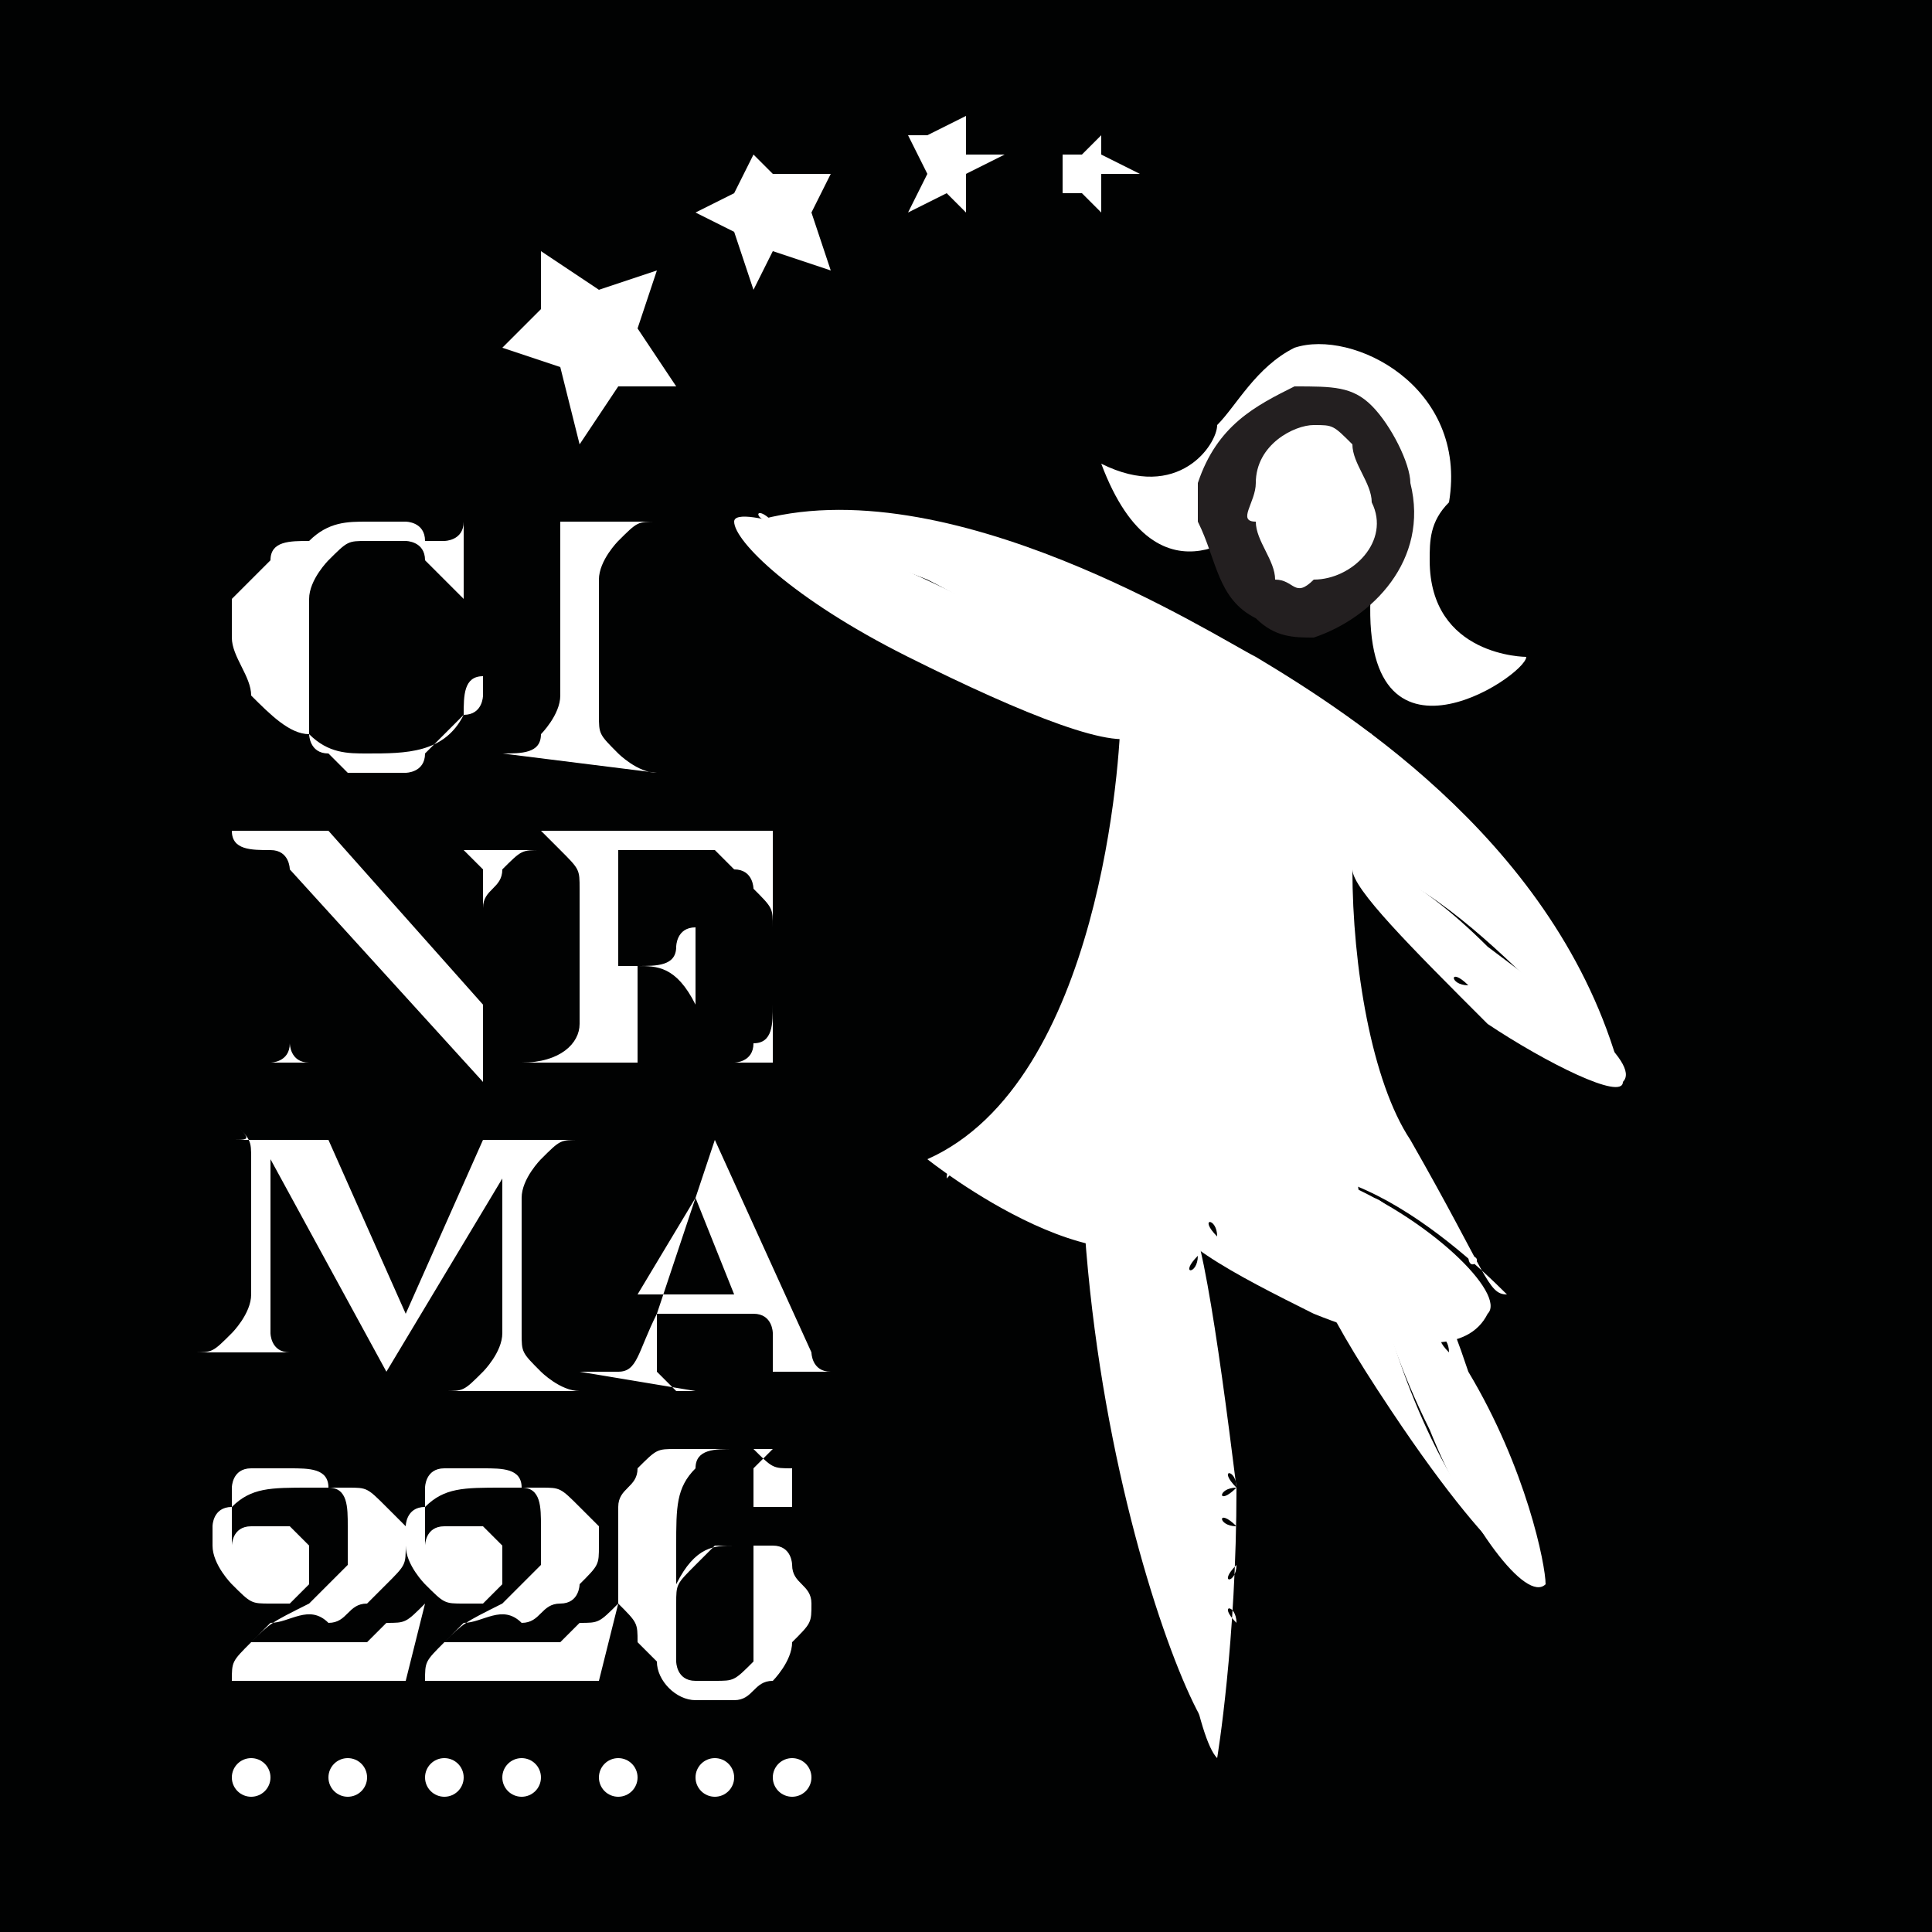 <?xml version="1.0" encoding="utf-8"?>
<!-- Generator: Adobe Illustrator 23.0.1, SVG Export Plug-In . SVG Version: 6.00 Build 0)  -->
<svg version="1.1" id="Capa_1" xmlns="http://www.w3.org/2000/svg" xmlns:xlink="http://www.w3.org/1999/xlink" x="0px" y="0px"
	 viewBox="0 0 10 10" style="enable-background:new 0 0 10 10;" xml:space="preserve">
<style type="text/css">
	.st0{fill:#010202;}
	.st1{fill:#FFFFFF;}
	.st2{fill:#231F20;}
</style>
<rect class="st0" width="10" height="10"/>
<g>
	<g>
		<path class="st1" d="M6.1,6.2C6,6.2,6,6.3,6,6.5l0,0c0,0,0,0,0,0c0,0,0,0,0,0l0,0.1c0,0,0,0,0,0c0,0,0,0,0,0c0,0,0,0.1,0,0.1
			c0,0,0,0,0,0c0,0,0,0,0,0l0,0.1c0,0,0,0,0,0c0,0,0,0,0,0c0,0,0,0.1,0,0.1c0,0,0,0,0,0c0,0,0,0,0,0l0,0.1c0,0,0,0,0,0
			c0,0.2,0,0.5,0,0.7C6.1,8.4,6.2,9,6.3,9.1c0,0,0.1-0.6,0.1-1.4C6.3,6.9,6.2,6.2,6.1,6.2z M6.2,6.5C6.2,6.5,6.2,6.5,6.2,6.5
			L6.2,6.5C6.2,6.6,6.2,6.6,6.2,6.5C6.2,6.6,6.1,6.6,6.2,6.5L6.2,6.5C6.1,6.5,6.1,6.5,6.2,6.5z M6.2,6.7L6.2,6.7
			C6.2,6.7,6.2,6.7,6.2,6.7C6.2,6.7,6.2,6.7,6.2,6.7L6.2,6.7C6.2,6.7,6.2,6.7,6.2,6.7C6.2,6.6,6.2,6.7,6.2,6.7z M6.3,8.9L6.3,8.9
			C6.3,8.9,6.3,8.9,6.3,8.9C6.3,8.9,6.3,8.9,6.3,8.9L6.3,8.9C6.3,8.9,6.3,8.8,6.3,8.9C6.3,8.9,6.3,8.9,6.3,8.9z M6.3,8.7L6.3,8.7
			C6.3,8.7,6.3,8.8,6.3,8.7C6.3,8.7,6.3,8.7,6.3,8.7L6.3,8.7C6.3,8.7,6.3,8.7,6.3,8.7C6.3,8.7,6.3,8.7,6.3,8.7z M6.4,8.5L6.4,8.5
			C6.3,8.6,6.3,8.6,6.4,8.5C6.3,8.6,6.3,8.6,6.4,8.5L6.4,8.5C6.3,8.5,6.3,8.5,6.4,8.5C6.3,8.5,6.4,8.5,6.4,8.5z M6.4,8.4
			C6.4,8.4,6.3,8.4,6.4,8.4C6.3,8.4,6.3,8.4,6.4,8.4L6.4,8.4C6.3,8.3,6.3,8.3,6.4,8.4C6.3,8.3,6.4,8.3,6.4,8.4L6.4,8.4z M6.4,8.1
			C6.4,8.2,6.3,8.2,6.4,8.1C6.3,8.2,6.3,8.2,6.4,8.1L6.4,8.1C6.3,8.1,6.3,8.1,6.4,8.1C6.3,8.1,6.4,8.1,6.4,8.1L6.4,8.1z M6.4,7.9
			C6.4,7.9,6.3,8,6.4,7.9C6.3,8,6.3,8,6.4,7.9L6.4,7.9C6.3,7.9,6.3,7.8,6.4,7.9C6.3,7.8,6.4,7.9,6.4,7.9L6.4,7.9z M6.4,7.7
			C6.4,7.7,6.3,7.7,6.4,7.7C6.3,7.8,6.3,7.7,6.4,7.7L6.4,7.7C6.3,7.6,6.3,7.6,6.4,7.7C6.3,7.6,6.4,7.6,6.4,7.7L6.4,7.7z M6.3,7.5
			C6.3,7.5,6.3,7.5,6.3,7.5C6.3,7.5,6.3,7.5,6.3,7.5L6.3,7.5C6.3,7.5,6.3,7.4,6.3,7.5C6.3,7.4,6.3,7.4,6.3,7.5L6.3,7.5z M6.3,7.3
			C6.3,7.3,6.3,7.3,6.3,7.3C6.3,7.3,6.3,7.3,6.3,7.3L6.3,7.3C6.3,7.2,6.3,7.2,6.3,7.3C6.3,7.2,6.3,7.2,6.3,7.3L6.3,7.3z M6.3,7.1
			C6.3,7.1,6.3,7.1,6.3,7.1C6.2,7.1,6.2,7.1,6.3,7.1L6.3,7.1C6.2,7,6.2,7,6.3,7.1C6.3,7,6.3,7,6.3,7.1L6.3,7.1z M6.2,6.9
			C6.2,6.9,6.2,6.9,6.2,6.9L6.2,6.9c0-0.1,0-0.1,0-0.1C6.2,6.8,6.2,6.8,6.2,6.9L6.2,6.9C6.3,6.9,6.3,6.9,6.2,6.9z"/>
	</g>
	<g>
		<polygon class="st1" points="2.6,1.8 2.8,1.6 2.8,1.3 3.1,1.5 3.4,1.4 3.3,1.7 3.5,2 3.2,2 3,2.3 2.9,1.9 		"/>
	</g>
	<g>
		<polygon class="st1" points="3.9,0.8 4,0.9 4.3,0.9 4.2,1.1 4.3,1.4 4,1.3 3.9,1.5 3.8,1.2 3.6,1.1 3.8,1 		"/>
	</g>
	<g>
		<polygon class="st1" points="5,0.6 5,0.8 5.2,0.8 5,0.9 5,1.1 4.9,1 4.7,1.1 4.8,0.9 4.7,0.7 4.8,0.7 		"/>
	</g>
	<g>
		<polygon class="st1" points="5.7,0.7 5.7,0.8 5.9,0.9 5.7,0.9 5.7,1.1 5.6,1 5.5,1 5.5,0.9 5.5,0.8 5.6,0.8 		"/>
	</g>
	<g>
		<g>
			<path class="st1" d="M2.5,3.5L2.5,3.5c0,0.1,0,0.1,0,0.1c0,0,0,0.1-0.1,0.1C2.3,3.9,2.1,3.9,1.9,3.9c-0.1,0-0.2,0-0.3-0.1
				C1.5,3.8,1.4,3.7,1.3,3.6C1.3,3.5,1.2,3.4,1.2,3.3c0-0.1,0-0.1,0-0.2C1.3,3,1.3,3,1.4,2.9c0-0.1,0.1-0.1,0.2-0.1
				c0.1-0.1,0.2-0.1,0.3-0.1c0,0,0.1,0,0.1,0c0,0,0.1,0,0.1,0c0,0,0.1,0,0.1,0.1c0,0,0.1,0,0.1,0c0,0,0.1,0,0.1-0.1h0l0,0.6h0
				c0,0,0-0.1,0-0.1c0,0,0-0.1,0-0.1C2.3,3,2.3,3,2.2,2.9C2.2,2.8,2.1,2.8,2.1,2.8c-0.1,0-0.1,0-0.2,0c-0.1,0-0.1,0-0.2,0.1
				c0,0-0.1,0.1-0.1,0.2c0,0.1,0,0.2,0,0.3c0,0.1,0,0.2,0,0.2c0,0.1,0,0.1,0,0.2c0,0,0,0.1,0.1,0.1c0,0,0.1,0.1,0.1,0.1
				c0,0,0.1,0,0.2,0c0.1,0,0.1,0,0.1,0c0,0,0.1,0,0.1-0.1c0,0,0.1-0.1,0.1-0.1c0,0,0.1-0.1,0.1-0.1C2.4,3.6,2.4,3.5,2.5,3.5z"/>
		</g>
		<g>
			<path class="st1" d="M2.6,3.9L2.6,3.9c0.1,0,0.2,0,0.2-0.1c0,0,0.1-0.1,0.1-0.2c0,0,0-0.1,0-0.1c0,0,0-0.1,0-0.1c0,0,0-0.1,0-0.1
				c0-0.2,0-0.3,0-0.4c0,0,0-0.1,0-0.1c0,0,0,0,0-0.1c0,0-0.1,0-0.2,0h0v0l0.7,0v0h0c-0.1,0-0.1,0-0.2,0.1c0,0-0.1,0.1-0.1,0.2
				l0,0.7c0,0.1,0,0.1,0.1,0.2c0,0,0.1,0.1,0.2,0.1h0v0L2.6,3.9L2.6,3.9L2.6,3.9z"/>
		</g>
		<g>
			<path class="st1" d="M1.2,4.3l0.5,0l0.8,0.9l0-0.5c0-0.1,0-0.1,0-0.2c0,0-0.1-0.1-0.1-0.1c0,0,0,0-0.1,0c0,0-0.1,0-0.1,0v0l0.6,0
				v0h0c-0.1,0-0.1,0-0.2,0.1c0,0.1-0.1,0.1-0.1,0.2l0,0.9h0l-1-1.1l0,0.7c0,0.1,0,0.1,0,0.2c0,0,0,0.1,0.1,0.1c0,0,0.1,0,0.1,0
				c0,0,0.1,0,0.1,0v0l-0.6,0v0c0.1,0,0.1,0,0.2,0c0,0,0.1,0,0.1-0.1c0,0,0-0.1,0-0.1l0-0.7c0,0,0-0.1,0-0.1c0,0,0-0.1-0.1-0.1
				C1.3,4.4,1.2,4.4,1.2,4.3L1.2,4.3L1.2,4.3z"/>
		</g>
		<g>
			<path class="st1" d="M2.8,4.3l1.2,0l0,0.5h0c0-0.1,0-0.1-0.1-0.2c0,0,0-0.1-0.1-0.1c0,0-0.1-0.1-0.1-0.1c-0.1,0-0.2,0-0.3,0
				l-0.2,0l0,0.6h0.1c0.1,0,0.2,0,0.2-0.1c0,0,0-0.1,0.1-0.1c0,0,0-0.1,0-0.1h0l0,0.8h0c0,0,0-0.1,0-0.1c0,0,0-0.1,0-0.1
				c0,0,0,0,0-0.1C3.5,5,3.4,5,3.3,5h0l0,0.5h0.2c0.1,0,0.1,0,0.2,0c0,0,0.1,0,0.1,0c0,0,0.1,0,0.1-0.1c0.1,0,0.1-0.1,0.1-0.2
				C4,5.2,4,5.1,4,5h0l0,0.5l-1.3,0l0,0h0C2.9,5.5,3,5.4,3,5.3l0-0.7c0-0.1,0-0.1-0.1-0.2C2.9,4.4,2.9,4.4,2.8,4.3L2.8,4.3L2.8,4.3
				L2.8,4.3z"/>
		</g>
		<g>
			<path class="st1" d="M1.2,5.9l0.5,0l0.4,0.9l0.4-0.9l0.5,0v0h0c-0.1,0-0.1,0-0.2,0.1c0,0-0.1,0.1-0.1,0.2l0,0.7
				c0,0.1,0,0.1,0.1,0.2c0,0,0.1,0.1,0.2,0.1h0v0l-0.8,0v0h0.1c0.1,0,0.1,0,0.2-0.1c0,0,0.1-0.1,0.1-0.2l0-0.8h0L2,7.1h0L1.4,6h0
				l0,0.8c0,0.1,0,0.1,0,0.1c0,0,0,0.1,0.1,0.1c0,0,0.1,0,0.1,0v0l-0.6,0v0l0,0c0.1,0,0.1,0,0.2-0.1c0,0,0.1-0.1,0.1-0.2l0-0.7
				c0-0.1,0-0.1-0.1-0.2C1.3,5.9,1.3,5.9,1.2,5.9L1.2,5.9L1.2,5.9z"/>
		</g>
		<g>
			<path class="st1" d="M3.7,5.9L3.7,5.9l0.5,1.1c0,0,0,0.1,0.1,0.1c0,0,0,0,0.1,0c0,0,0.1,0,0.1,0h0v0l-0.7,0v0h0.1
				c0,0,0.1,0,0.1,0c0,0,0,0,0-0.1c0,0,0,0,0-0.1c0,0,0-0.1-0.1-0.1c0,0,0,0,0,0c0,0,0,0,0,0l0,0l-0.5,0l0,0.1c0,0,0,0.1,0,0.1
				c0,0,0,0.1,0,0.1c0,0,0,0,0.1,0.1c0,0,0,0,0,0c0,0,0,0,0.1,0v0L3,7.1v0c0,0,0.1,0,0.1,0c0,0,0,0,0.1,0c0.1,0,0.1-0.1,0.2-0.3
				L3.7,5.9z M3.6,6.2L3.3,6.7l0.5,0L3.6,6.2z"/>
		</g>
		<g>
			<path class="st1" d="M2.2,8.3L2.1,8.7l-0.9,0c0-0.1,0-0.1,0.1-0.2c0.1-0.1,0.1-0.1,0.3-0.2c0.1-0.1,0.1-0.1,0.1-0.1c0,0,0,0,0,0
				c0,0,0,0,0,0c0,0,0.1-0.1,0.1-0.1c0,0,0-0.1,0-0.2c0-0.1,0-0.2-0.1-0.2c0-0.1-0.1-0.1-0.2-0.1c-0.1,0-0.1,0-0.2,0
				c-0.1,0-0.1,0.1-0.1,0.1c0,0,0,0.1,0,0.2c0,0.1,0,0.1,0,0.1c0,0,0,0,0,0c0,0,0,0,0,0c0,0,0-0.1,0.1-0.1c0,0,0.1,0,0.1,0
				c0,0,0.1,0,0.1,0c0,0,0,0,0.1,0.1c0,0,0,0,0,0.1c0,0,0,0.1,0,0.1c0,0,0,0-0.1,0.1c0,0-0.1,0-0.1,0c-0.1,0-0.1,0-0.2-0.1
				c0,0-0.1-0.1-0.1-0.2c0,0,0-0.1,0-0.1c0,0,0-0.1,0.1-0.1c0.1-0.1,0.2-0.1,0.4-0.1c0.1,0,0.1,0,0.2,0c0.1,0,0.1,0,0.2,0.1
				c0,0,0.1,0.1,0.1,0.1c0,0,0,0.1,0,0.1c0,0.1,0,0.1-0.1,0.2c0,0,0,0-0.1,0.1c-0.1,0-0.1,0.1-0.2,0.1C1.6,8.3,1.5,8.4,1.4,8.4
				c0,0,0,0-0.1,0.1l0.5,0c0.1,0,0.1,0,0.1,0c0,0,0,0,0.1-0.1C2.1,8.4,2.1,8.4,2.2,8.3L2.2,8.3L2.2,8.3L2.2,8.3z"/>
		</g>
		<g>
			<path class="st1" d="M3.2,8.3L3.1,8.7l-0.9,0c0-0.1,0-0.1,0.1-0.2c0.1-0.1,0.1-0.1,0.3-0.2c0.1-0.1,0.1-0.1,0.1-0.1c0,0,0,0,0,0
				c0,0,0,0,0,0c0,0,0.1-0.1,0.1-0.1c0,0,0-0.1,0-0.2c0-0.1,0-0.2-0.1-0.2c0-0.1-0.1-0.1-0.2-0.1c-0.1,0-0.1,0-0.2,0
				c-0.1,0-0.1,0.1-0.1,0.1c0,0,0,0.1,0,0.2c0,0.1,0,0.1,0,0.1c0,0,0,0,0,0c0,0,0,0,0,0c0,0,0-0.1,0.1-0.1c0,0,0.1,0,0.1,0
				c0,0,0.1,0,0.1,0c0,0,0,0,0.1,0.1c0,0,0,0,0,0.1c0,0,0,0.1,0,0.1c0,0,0,0-0.1,0.1c0,0-0.1,0-0.1,0c-0.1,0-0.1,0-0.2-0.1
				c0,0-0.1-0.1-0.1-0.2c0,0,0-0.1,0-0.1c0,0,0-0.1,0.1-0.1c0.1-0.1,0.2-0.1,0.4-0.1c0.1,0,0.1,0,0.2,0c0.1,0,0.1,0,0.2,0.1
				c0,0,0.1,0.1,0.1,0.1c0,0,0,0.1,0,0.1c0,0.1,0,0.1-0.1,0.2c0,0,0,0.1-0.1,0.1c-0.1,0-0.1,0.1-0.2,0.1C2.6,8.3,2.5,8.4,2.4,8.4
				c0,0,0,0-0.1,0.1l0.5,0c0.1,0,0.1,0,0.1,0c0,0,0,0,0.1-0.1C3.1,8.4,3.1,8.4,3.2,8.3L3.2,8.3L3.2,8.3L3.2,8.3z"/>
		</g>
		<g>
			<path class="st1" d="M3.5,8l0,0.2h0C3.6,8,3.7,8,3.8,8C3.9,8,3.9,8,4,8c0.1,0,0.1,0.1,0.1,0.1c0,0.1,0.1,0.1,0.1,0.2
				c0,0.1,0,0.1-0.1,0.2C4.1,8.6,4,8.7,4,8.7c-0.1,0-0.1,0.1-0.2,0.1c-0.1,0-0.1,0-0.2,0S3.4,8.7,3.4,8.6c0,0-0.1-0.1-0.1-0.1
				c0-0.1,0-0.1-0.1-0.2c0-0.1,0-0.1,0-0.2c0-0.1,0-0.2,0-0.3c0-0.1,0.1-0.1,0.1-0.2c0.1-0.1,0.1-0.1,0.2-0.1c0.1,0,0.1,0,0.2,0
				c0.1,0,0.1,0,0.2,0C4,7.6,4,7.6,4.1,7.6c0,0,0,0.1,0,0.1c0,0,0,0.1,0,0.1c0,0-0.1,0-0.1,0c0,0-0.1,0-0.1,0c0,0,0-0.1,0-0.1
				c0,0,0-0.1,0-0.1c0,0,0,0,0.1-0.1c0,0,0,0,0,0c0,0,0,0,0,0c0,0,0,0-0.1,0c0,0-0.1,0-0.1,0c-0.1,0-0.2,0-0.2,0.1
				C3.5,7.7,3.5,7.8,3.5,8z M3.5,8.3v0.1c0,0.1,0,0.1,0,0.2c0,0,0,0.1,0.1,0.1c0,0,0.1,0,0.1,0c0.1,0,0.1,0,0.2-0.1c0,0,0,0,0-0.1
				c0,0,0-0.1,0-0.2c0-0.1,0-0.1,0-0.2c0,0,0-0.1,0-0.1c0,0-0.1,0-0.1,0c0,0-0.1,0-0.1,0c0,0-0.1,0.1-0.1,0.1
				C3.5,8.2,3.5,8.2,3.5,8.3z"/>
		</g>
	</g>
	<g>
		<g>
			<circle class="st1" cx="1.3" cy="9.2" r="0.1"/>
		</g>
		<g>
			<circle class="st1" cx="1.8" cy="9.2" r="0.1"/>
		</g>
		<g>
			<circle class="st1" cx="2.3" cy="9.2" r="0.1"/>
		</g>
		<g>
			<circle class="st1" cx="2.7" cy="9.2" r="0.1"/>
		</g>
		<g>
			<circle class="st1" cx="3.2" cy="9.2" r="0.1"/>
		</g>
		<g>
			<circle class="st1" cx="3.7" cy="9.2" r="0.1"/>
		</g>
		<g>
			<circle class="st1" cx="4.1" cy="9.2" r="0.1"/>
		</g>
	</g>
	<g>
		<path class="st1" d="M6.9,6.1C6.5,6,6.1,6,6,6.2c0,0.2,0.4,0.4,0.8,0.6c0.5,0.2,0.8,0.2,0.9,0C7.8,6.7,7.4,6.3,6.9,6.1z M6.3,6.4
			C6.3,6.4,6.3,6.4,6.3,6.4L6.3,6.4C6.2,6.4,6.2,6.4,6.3,6.4C6.2,6.3,6.3,6.3,6.3,6.4L6.3,6.4C6.3,6.4,6.3,6.4,6.3,6.4z M6.4,6.5
			C6.4,6.5,6.4,6.5,6.4,6.5L6.4,6.5C6.3,6.4,6.3,6.4,6.4,6.5C6.3,6.4,6.3,6.4,6.4,6.5L6.4,6.5C6.4,6.4,6.4,6.4,6.4,6.5z M6.5,6.5
			C6.5,6.5,6.5,6.5,6.5,6.5L6.5,6.5C6.4,6.5,6.4,6.5,6.5,6.5C6.5,6.5,6.5,6.5,6.5,6.5L6.5,6.5C6.5,6.5,6.5,6.5,6.5,6.5z M6.6,6.6
			C6.6,6.6,6.6,6.6,6.6,6.6L6.6,6.6C6.6,6.6,6.6,6.6,6.6,6.6C6.6,6.5,6.6,6.5,6.6,6.6L6.6,6.6C6.6,6.6,6.6,6.6,6.6,6.6z M6.8,6.6
			C6.7,6.6,6.7,6.6,6.8,6.6L6.8,6.6C6.7,6.6,6.7,6.6,6.8,6.6C6.7,6.6,6.7,6.6,6.8,6.6L6.8,6.6C6.8,6.6,6.8,6.6,6.8,6.6z M7.6,6.8
			L7.6,6.8C7.6,6.8,7.5,6.8,7.6,6.8C7.5,6.8,7.5,6.8,7.6,6.8L7.6,6.8C7.6,6.8,7.6,6.8,7.6,6.8C7.6,6.8,7.6,6.8,7.6,6.8z M7.7,6.8
			L7.7,6.8C7.7,6.8,7.7,6.8,7.7,6.8C7.7,6.8,7.7,6.8,7.7,6.8L7.7,6.8C7.7,6.8,7.7,6.8,7.7,6.8C7.7,6.8,7.7,6.8,7.7,6.8z"/>
	</g>
	<g>
		<path class="st1" d="M5,3.1C4.4,2.8,3.8,2.6,3.8,2.7c0,0.1,0.3,0.4,0.9,0.7c0.6,0.3,1.1,0.5,1.2,0.4C6,3.8,5.6,3.4,5,3.1z
			 M3.9,2.8C3.9,2.9,3.9,2.9,3.9,2.8L3.9,2.8C3.9,2.8,3.9,2.8,3.9,2.8C3.9,2.8,3.9,2.8,3.9,2.8L3.9,2.8C3.9,2.8,3.9,2.8,3.9,2.8z
			 M4.1,2.9C4.1,2.9,4,3,4.1,2.9L4.1,2.9C4,2.9,4,2.9,4.1,2.9C4,2.9,4,2.9,4.1,2.9L4.1,2.9C4.1,2.9,4.1,2.9,4.1,2.9z M4.2,3
			C4.2,3.1,4.2,3.1,4.2,3L4.2,3C4.1,3,4.1,3,4.2,3C4.1,3,4.2,3,4.2,3L4.2,3C4.2,3,4.2,3,4.2,3z M4.4,3.2C4.4,3.2,4.4,3.2,4.4,3.2
			L4.4,3.2C4.3,3.1,4.3,3.1,4.4,3.2C4.3,3.1,4.3,3.1,4.4,3.2L4.4,3.2C4.4,3.1,4.4,3.1,4.4,3.2z M4.5,3.3C4.5,3.3,4.5,3.3,4.5,3.3
			L4.5,3.3C4.4,3.2,4.4,3.2,4.5,3.3C4.5,3.2,4.5,3.2,4.5,3.3L4.5,3.3C4.6,3.2,4.6,3.2,4.5,3.3z M4.7,3.4C4.7,3.4,4.7,3.4,4.7,3.4
			L4.7,3.4C4.6,3.3,4.6,3.3,4.7,3.4C4.6,3.3,4.6,3.3,4.7,3.4L4.7,3.4C4.7,3.3,4.7,3.3,4.7,3.4z M4.9,3.4C4.9,3.5,4.9,3.5,4.9,3.4
			L4.9,3.4C4.8,3.4,4.8,3.4,4.9,3.4C4.8,3.4,4.8,3.4,4.9,3.4L4.9,3.4C4.9,3.4,4.9,3.4,4.9,3.4z M5.1,3.5C5.1,3.5,5,3.5,5.1,3.5
			L5.1,3.5C5,3.5,5,3.5,5.1,3.5C5,3.5,5,3.5,5.1,3.5L5.1,3.5C5.1,3.5,5.1,3.5,5.1,3.5z M5.2,3.6C5.2,3.6,5.2,3.6,5.2,3.6L5.2,3.6
			C5.1,3.6,5.1,3.6,5.2,3.6C5.2,3.6,5.2,3.5,5.2,3.6L5.2,3.6C5.2,3.6,5.2,3.6,5.2,3.6z M5.4,3.7C5.4,3.7,5.4,3.7,5.4,3.7L5.4,3.7
			C5.3,3.7,5.3,3.7,5.4,3.7C5.3,3.6,5.3,3.6,5.4,3.7L5.4,3.7C5.4,3.6,5.4,3.7,5.4,3.7z M5.6,3.7C5.5,3.7,5.5,3.7,5.6,3.7L5.6,3.7
			C5.5,3.7,5.5,3.7,5.6,3.7C5.5,3.7,5.5,3.7,5.6,3.7L5.6,3.7C5.6,3.7,5.6,3.7,5.6,3.7z M5.7,3.8C5.7,3.8,5.7,3.8,5.7,3.8L5.7,3.8
			C5.6,3.8,5.6,3.8,5.7,3.8C5.6,3.7,5.6,3.7,5.7,3.8L5.7,3.8C5.7,3.7,5.7,3.7,5.7,3.8z"/>
	</g>
	<g>
		<path class="st1" d="M7.3,5.9C7.1,5.6,7,5,7,4.5c0,0,0-0.3,0.1-0.7C6.6,3.5,6.3,3.3,6.1,3.3c-0.3,0-0.3,0.5-0.3,0.4
			c0,0.2-0.1,1.9-1,2.3c0,0,1,0.8,1.4,0.3c0.5-0.6,1.3,0.1,1.6,0.4C7.7,6.7,7.7,6.6,7.3,5.9z"/>
	</g>
	<g>
		<path class="st1" d="M5.7,3.7C5.7,3.7,5.7,3.7,5.7,3.7C5.7,3.7,5.7,3.7,5.7,3.7z"/>
	</g>
	<g>
		<path class="st1" d="M7.7,4.9C7.3,4.5,7,4.4,7,4.5c0,0.1,0.3,0.4,0.7,0.8C8,5.5,8.4,5.7,8.4,5.6C8.5,5.5,8.1,5.2,7.7,4.9z
			 M7.1,4.6C7,4.6,7,4.6,7.1,4.6L7.1,4.6C7,4.5,7,4.5,7.1,4.6C7,4.5,7,4.5,7.1,4.6L7.1,4.6C7.1,4.6,7.1,4.6,7.1,4.6z M7.2,4.7
			C7.2,4.7,7.1,4.7,7.2,4.7L7.2,4.7C7.1,4.7,7.1,4.7,7.2,4.7C7.1,4.6,7.1,4.6,7.2,4.7L7.2,4.7C7.2,4.7,7.2,4.7,7.2,4.7z M7.3,4.8
			C7.3,4.9,7.3,4.9,7.3,4.8L7.3,4.8C7.2,4.8,7.2,4.8,7.3,4.8C7.2,4.8,7.3,4.8,7.3,4.8L7.3,4.8C7.3,4.8,7.3,4.8,7.3,4.8z M7.4,5
			C7.4,5,7.4,5,7.4,5L7.4,5C7.4,4.9,7.4,4.9,7.4,5C7.4,4.9,7.4,4.9,7.4,5L7.4,5C7.4,4.9,7.4,4.9,7.4,5z M7.6,5.1
			C7.6,5.1,7.6,5.1,7.6,5.1L7.6,5.1C7.5,5.1,7.5,5,7.6,5.1C7.5,5,7.5,5,7.6,5.1L7.6,5.1C7.6,5.1,7.6,5.1,7.6,5.1z M7.8,5.2
			C7.8,5.2,7.7,5.2,7.8,5.2L7.8,5.2C7.7,5.2,7.7,5.2,7.8,5.2C7.7,5.1,7.7,5.1,7.8,5.2L7.8,5.2C7.8,5.2,7.8,5.2,7.8,5.2z M7.9,5.4
			C7.9,5.4,7.9,5.4,7.9,5.4L7.9,5.4C7.8,5.3,7.8,5.3,7.9,5.4C7.9,5.3,7.9,5.3,7.9,5.4L7.9,5.4C8,5.3,8,5.3,7.9,5.4z M8.1,5.5
			C8.1,5.5,8.1,5.5,8.1,5.5L8.1,5.5C8,5.4,8,5.4,8.1,5.5C8,5.4,8,5.4,8.1,5.5L8.1,5.5C8.1,5.4,8.1,5.4,8.1,5.5z M8.2,5.5
			C8.2,5.6,8.2,5.6,8.2,5.5L8.2,5.5C8.1,5.5,8.1,5.5,8.2,5.5C8.2,5.5,8.2,5.5,8.2,5.5L8.2,5.5C8.2,5.5,8.2,5.5,8.2,5.5z M8.3,5.6
			C8.3,5.6,8.3,5.6,8.3,5.6L8.3,5.6C8.3,5.6,8.3,5.6,8.3,5.6C8.3,5.6,8.3,5.5,8.3,5.6L8.3,5.6C8.4,5.6,8.4,5.6,8.3,5.6z"/>
	</g>
	<g>
		<path class="st1" d="M7.4,2.9c0-0.1,0-0.2,0.1-0.3C7.6,2,7,1.7,6.7,1.8C6.5,1.9,6.4,2.1,6.3,2.2c0,0.1-0.2,0.4-0.6,0.2
			C6,3.2,6.5,2.7,6.5,2.7S7.2,2.3,7.1,3C7,4.1,7.9,3.5,7.9,3.4C7.9,3.4,7.4,3.4,7.4,2.9z"/>
	</g>
	<g>
		<path class="st1" d="M6.3,2.7c0-0.1,0-0.1,0-0.2c0.1-0.2,0.2-0.4,0.4-0.4c0.2,0,0.5,0.1,0.5,0.4c0,0.3-0.2,0.5-0.4,0.6
			C6.6,3.2,6.4,3,6.3,2.7z"/>
		<path class="st2" d="M6.8,3.3c-0.1,0-0.2,0-0.3-0.1C6.3,3.1,6.3,2.9,6.2,2.7v0c0-0.1,0-0.2,0-0.2C6.3,2.2,6.5,2.1,6.7,2
			C6.9,2,7,2,7.1,2.1c0.1,0.1,0.2,0.3,0.2,0.4C7.4,2.9,7.1,3.2,6.8,3.3C6.8,3.3,6.8,3.3,6.8,3.3z M6.5,2.7c0,0.1,0.1,0.2,0.1,0.3
			C6.7,3,6.7,3.1,6.8,3C7,3,7.2,2.8,7.1,2.6c0-0.1-0.1-0.2-0.1-0.3C6.9,2.2,6.9,2.2,6.8,2.2c-0.1,0-0.3,0.1-0.3,0.3
			C6.5,2.6,6.4,2.7,6.5,2.7z"/>
	</g>
	<g>
		<path class="st1" d="M8.4,5.6C8.1,4.4,7,3.7,6.5,3.4c-0.2-0.1-1.6-1-2.6-0.7c0,0,0,0,0,0c0,0.1,0.4,0.1,0.9,0.3
			c0.6,0.3,1.1,0.8,1.1,0.8c0,0,0,0,0,0c0,0,0,0,0,0c0,0,0,0,0,0c0,0,0,0,0,0c0,0,0,0,0,0c0,0,0,0,0,0c0,0,0,0,0,0c0,0,0,0,0,0
			c0,0,0,0,0,0c0,0,0,0,0,0c0,0,0,0,0,0C5.1,6.2,6.1,8.9,6.3,9c-0.6-2.2,0-3.3,0-3.3c0,0,0,0,0.1,0c0.4,0.9,0.4,1,0.8,1.6
			C7.8,8.2,8,8.2,8,8.2c0,0,0,0,0,0c0,0,0,0,0,0C7.5,7.9,6.8,6.6,7,4.5C7.4,4.4,8.4,5.6,8.4,5.6z"/>
	</g>
	<g>
		<path class="st1" d="M5.8,3.9C5.8,3.9,5.8,3.9,5.8,3.9C5.8,3.9,5.8,3.9,5.8,3.9z"/>
	</g>
	<g>
		<path class="st1" d="M5.8,3.8C5.8,3.8,5.8,3.8,5.8,3.8C5.8,3.8,5.8,3.8,5.8,3.8z"/>
	</g>
	<g>
		<path class="st1" d="M5.8,3.9C5.8,3.9,5.8,3.9,5.8,3.9C5.8,3.9,5.8,3.9,5.8,3.9z"/>
	</g>
	<g>
		<path class="st1" d="M5.8,3.9C5.8,3.9,5.8,3.9,5.8,3.9L5.8,3.9z"/>
	</g>
	<g>
		<path class="st1" d="M5.8,3.8C5.8,3.8,5.8,3.8,5.8,3.8C5.8,3.8,5.8,3.8,5.8,3.8z"/>
	</g>
	<g>
		<path class="st1" d="M5.8,3.9C5.8,3.9,5.8,3.9,5.8,3.9C5.8,3.9,5.8,3.9,5.8,3.9z"/>
	</g>
	<g>
		<path class="st1" d="M7.1,4.4C7.1,4.4,7.1,4.4,7.1,4.4L7.1,4.4C7.1,4.4,7.1,4.4,7.1,4.4L7.1,4.4C7,4.4,7,4.4,7.1,4.4L7.1,4.4
			C7,4.4,7,4.4,7.1,4.4L7.1,4.4z"/>
	</g>
	<g>
		<path class="st1" d="M7.2,4.4C7.2,4.4,7.2,4.4,7.2,4.4L7.2,4.4C7.2,4.5,7.2,4.5,7.2,4.4L7.2,4.4C7.2,4.5,7.2,4.4,7.2,4.4L7.2,4.4
			C7.2,4.4,7.2,4.4,7.2,4.4L7.2,4.4z"/>
	</g>
	<g>
		<path class="st1" d="M7.4,4.5C7.4,4.5,7.4,4.5,7.4,4.5L7.4,4.5C7.4,4.6,7.4,4.6,7.4,4.5L7.4,4.5C7.3,4.5,7.3,4.5,7.4,4.5L7.4,4.5
			C7.3,4.5,7.3,4.5,7.4,4.5L7.4,4.5z"/>
	</g>
	<g>
		<path class="st1" d="M7.5,4.6C7.5,4.6,7.5,4.6,7.5,4.6L7.5,4.6C7.5,4.7,7.5,4.7,7.5,4.6L7.5,4.6C7.5,4.6,7.4,4.6,7.5,4.6L7.5,4.6
			C7.5,4.6,7.5,4.6,7.5,4.6L7.5,4.6z"/>
	</g>
	<g>
		<path class="st1" d="M7.7,4.8C7.7,4.8,7.7,4.8,7.7,4.8L7.7,4.8C7.7,4.8,7.7,4.8,7.7,4.8L7.7,4.8C7.6,4.8,7.6,4.7,7.7,4.8L7.7,4.8
			C7.6,4.7,7.7,4.7,7.7,4.8L7.7,4.8z"/>
	</g>
	<g>
		<path class="st1" d="M7.9,4.9C7.9,4.9,7.9,4.9,7.9,4.9L7.9,4.9C7.9,5,7.8,5,7.9,4.9L7.9,4.9C7.8,4.9,7.8,4.9,7.9,4.9L7.9,4.9
			C7.8,4.9,7.8,4.8,7.9,4.9L7.9,4.9z"/>
	</g>
	<g>
		<path class="st1" d="M8,5C8,5,8,5.1,8,5L8,5C8,5.1,8,5.1,8,5L8,5C7.9,5,7.9,5,8,5L8,5C8,5,8,5,8,5L8,5z"/>
	</g>
	<g>
		<path class="st1" d="M8.1,5.2C8.1,5.2,8.1,5.2,8.1,5.2L8.1,5.2C8.1,5.2,8.1,5.2,8.1,5.2L8.1,5.2C8.1,5.2,8.1,5.1,8.1,5.2L8.1,5.2
			C8.1,5.1,8.1,5.1,8.1,5.2L8.1,5.2z"/>
	</g>
	<g>
		<path class="st1" d="M8.3,5.3C8.3,5.3,8.3,5.3,8.3,5.3L8.3,5.3C8.2,5.3,8.2,5.3,8.3,5.3L8.3,5.3C8.2,5.3,8.2,5.3,8.3,5.3L8.3,5.3
			C8.2,5.3,8.2,5.3,8.3,5.3L8.3,5.3z"/>
	</g>
	<g>
		<path class="st1" d="M8.4,5.4C8.4,5.4,8.4,5.5,8.4,5.4L8.4,5.4C8.3,5.5,8.3,5.5,8.4,5.4L8.4,5.4C8.3,5.4,8.3,5.4,8.4,5.4L8.4,5.4
			C8.3,5.4,8.3,5.4,8.4,5.4L8.4,5.4z"/>
	</g>
	<g>
		<path class="st1" d="M8,8.2C7.9,8.2,7.9,8.2,8,8.2L8,8.2C7.9,8.2,7.9,8.2,8,8.2z"/>
	</g>
	<g>
		<path class="st1" d="M7.6,7.1C7.4,6.5,7.2,6.2,7.1,6.2c-0.1,0,0,0.6,0.3,1.2C7.6,7.9,7.9,8.3,8,8.2C8,8.1,7.9,7.6,7.6,7.1z M7.5,7
			L7.5,7C7.4,6.9,7.5,6.9,7.5,7C7.5,6.9,7.5,6.9,7.5,7L7.5,7C7.5,6.9,7.5,7,7.5,7C7.5,7,7.5,7,7.5,7z M7.6,7.1L7.6,7.1
			C7.5,7.1,7.5,7.1,7.6,7.1C7.6,7,7.6,7.1,7.6,7.1L7.6,7.1C7.6,7.1,7.6,7.1,7.6,7.1C7.6,7.2,7.6,7.2,7.6,7.1z M7.6,7.3L7.6,7.3
			C7.6,7.3,7.6,7.2,7.6,7.3C7.7,7.2,7.7,7.2,7.6,7.3L7.6,7.3C7.7,7.3,7.7,7.3,7.6,7.3C7.7,7.3,7.6,7.3,7.6,7.3z M7.7,7.5L7.7,7.5
			C7.7,7.4,7.7,7.4,7.7,7.5C7.7,7.4,7.7,7.4,7.7,7.5L7.7,7.5C7.8,7.5,7.8,7.5,7.7,7.5C7.7,7.5,7.7,7.5,7.7,7.5z M7.8,7.7L7.8,7.7
			C7.8,7.6,7.8,7.6,7.8,7.7C7.8,7.6,7.8,7.6,7.8,7.7L7.8,7.7C7.8,7.7,7.8,7.7,7.8,7.7C7.8,7.7,7.8,7.7,7.8,7.7z M7.9,7.9L7.9,7.9
			C7.8,7.8,7.8,7.8,7.9,7.9C7.9,7.8,7.9,7.8,7.9,7.9L7.9,7.9C7.9,7.9,7.9,7.9,7.9,7.9C7.9,7.9,7.9,7.9,7.9,7.9z M8,8.2
			C8,8.2,8,8.2,8,8.2C7.9,8.2,7.9,8.2,8,8.2L8,8.2C7.9,8.1,7.9,8.1,8,8.2C8,8.1,8,8.1,8,8.2L8,8.2z M7.9,8.1
			C7.9,8.1,7.9,8.1,7.9,8.1L7.9,8.1C7.9,8,7.9,8,7.9,8.1C7.9,8,7.9,8,7.9,8.1L7.9,8.1C8,8,7.9,8.1,7.9,8.1z"/>
	</g>
	<g>
		<g>
			<path class="st1" d="M4,2.7C4,2.7,4,2.7,4,2.7L4,2.7C4,2.7,4,2.7,4,2.7L4,2.7C3.9,2.7,3.9,2.7,4,2.7L4,2.7C3.9,2.7,3.9,2.6,4,2.7
				L4,2.7z"/>
		</g>
		<g>
			<path class="st1" d="M4.2,2.7C4.2,2.7,4.2,2.7,4.2,2.7L4.2,2.7C4.2,2.7,4.2,2.7,4.2,2.7L4.2,2.7C4.1,2.7,4.1,2.7,4.2,2.7L4.2,2.7
				C4.1,2.7,4.1,2.7,4.2,2.7L4.2,2.7z"/>
		</g>
		<g>
			<path class="st1" d="M4.3,2.7C4.3,2.7,4.3,2.7,4.3,2.7L4.3,2.7C4.3,2.8,4.3,2.8,4.3,2.7L4.3,2.7C4.2,2.8,4.2,2.8,4.3,2.7L4.3,2.7
				C4.2,2.7,4.3,2.7,4.3,2.7L4.3,2.7z"/>
		</g>
		<g>
			<path class="st1" d="M4.5,2.8C4.5,2.8,4.5,2.8,4.5,2.8L4.5,2.8C4.5,2.9,4.5,2.9,4.5,2.8L4.5,2.8C4.4,2.8,4.4,2.8,4.5,2.8L4.5,2.8
				C4.4,2.8,4.4,2.8,4.5,2.8L4.5,2.8z"/>
		</g>
		<g>
			<path class="st1" d="M4.7,2.9C4.7,2.9,4.7,2.9,4.7,2.9L4.7,2.9C4.7,2.9,4.7,2.9,4.7,2.9L4.7,2.9C4.6,2.9,4.6,2.9,4.7,2.9L4.7,2.9
				C4.6,2.8,4.6,2.8,4.7,2.9L4.7,2.9z"/>
		</g>
		<g>
			<path class="st1" d="M4.9,2.9C4.9,3,4.9,3,4.9,2.9L4.9,2.9C4.9,3,4.9,3,4.9,2.9L4.9,2.9C4.8,3,4.8,3,4.9,2.9L4.9,2.9
				C4.8,2.9,4.8,2.9,4.9,2.9L4.9,2.9z"/>
		</g>
		<g>
			<path class="st1" d="M5,3.1C5.1,3.1,5.1,3.1,5,3.1L5,3.1C5.1,3.1,5,3.1,5,3.1L5,3.1C5,3.1,4.9,3.1,5,3.1L5,3.1C5,3,5,3,5,3.1
				L5,3.1z"/>
		</g>
		<g>
			<path class="st1" d="M5.2,3.2C5.2,3.2,5.2,3.2,5.2,3.2L5.2,3.2C5.2,3.3,5.2,3.3,5.2,3.2L5.2,3.2C5.1,3.2,5.1,3.2,5.2,3.2L5.2,3.2
				C5.2,3.1,5.2,3.1,5.2,3.2L5.2,3.2z"/>
		</g>
		<g>
			<path class="st1" d="M5.4,3.3C5.4,3.3,5.4,3.3,5.4,3.3L5.4,3.3C5.4,3.4,5.4,3.4,5.4,3.3L5.4,3.3C5.3,3.3,5.3,3.3,5.4,3.3L5.4,3.3
				C5.3,3.3,5.3,3.3,5.4,3.3L5.4,3.3z"/>
		</g>
		<g>
			<path class="st1" d="M5.6,3.4C5.6,3.4,5.6,3.5,5.6,3.4L5.6,3.4C5.6,3.5,5.5,3.5,5.6,3.4L5.6,3.4C5.5,3.4,5.5,3.4,5.6,3.4L5.6,3.4
				C5.5,3.4,5.5,3.4,5.6,3.4L5.6,3.4z"/>
		</g>
		<g>
			<path class="st1" d="M5.7,3.5C5.7,3.5,5.7,3.6,5.7,3.5L5.7,3.5C5.7,3.6,5.7,3.6,5.7,3.5L5.7,3.5C5.6,3.5,5.6,3.5,5.7,3.5L5.7,3.5
				C5.6,3.5,5.7,3.5,5.7,3.5L5.7,3.5z"/>
		</g>
	</g>
	<g>
		<g>
			<path class="st1" d="M6,7.3C6,7.3,6,7.3,6,7.3L6,7.3C6,7.3,6,7.3,6,7.3L6,7.3C6,7.2,6,7.2,6,7.3L6,7.3C6,7.2,6,7.2,6,7.3L6,7.3z"
				/>
		</g>
		<g>
			<path class="st1" d="M6,7.5C6,7.5,6,7.5,6,7.5L6,7.5C6,7.5,6,7.5,6,7.5L6,7.5C6,7.4,6,7.4,6,7.5L6,7.5C6,7.4,6,7.4,6,7.5L6,7.5z"
				/>
		</g>
		<g>
			<path class="st1" d="M6,7.1C6,7.1,6,7.1,6,7.1L6,7.1C6,7.1,6,7.1,6,7.1L6,7.1C6,7,6,7,6,7.1L6,7.1C6,7,6,7,6,7.1L6,7.1z"/>
		</g>
		<g>
			<path class="st1" d="M6,6.9C6,6.9,6,6.9,6,6.9L6,6.9C6,6.9,6,6.9,6,6.9L6,6.9C6,6.8,6,6.8,6,6.9L6,6.9C6,6.8,6,6.8,6,6.9L6,6.9z"
				/>
		</g>
		<g>
			<path class="st1" d="M6,6.7C6,6.7,6,6.7,6,6.7L6,6.7C6,6.7,6,6.7,6,6.7L6,6.7C6.1,6.7,6,6.6,6,6.7L6,6.7C6,6.6,6,6.6,6,6.7L6,6.7
				z"/>
		</g>
		<g>
			<path class="st1" d="M6,6.5C6,6.5,6,6.6,6,6.5L6,6.5C6,6.6,6.1,6.6,6,6.5L6,6.5C6.1,6.5,6.1,6.5,6,6.5L6,6.5C6,6.5,6,6.5,6,6.5
				L6,6.5z"/>
		</g>
		<g>
			<path class="st1" d="M6,7.7C6,7.7,6,7.7,6,7.7L6,7.7C6,7.7,6,7.7,6,7.7L6,7.7C6,7.6,6,7.6,6,7.7L6,7.7C6,7.6,6,7.6,6,7.7L6,7.7z"
				/>
		</g>
		<g>
			<path class="st1" d="M6,7.9C6,7.9,6,7.9,6,7.9L6,7.9C6,7.9,6,7.9,6,7.9L6,7.9C6,7.8,6,7.8,6,7.9L6,7.9C6,7.8,6,7.8,6,7.9L6,7.9z"
				/>
		</g>
		<g>
			<path class="st1" d="M6,8.1C6,8.1,6,8.1,6,8.1L6,8.1C6.1,8.1,6.1,8.1,6,8.1L6,8.1C6.1,8,6,8,6,8.1L6,8.1C6,8,6,8.1,6,8.1L6,8.1z"
				/>
		</g>
		<g>
			<path class="st1" d="M6,8.3C6,8.3,6.1,8.3,6,8.3L6,8.3C6.1,8.3,6.1,8.3,6,8.3L6,8.3C6.1,8.2,6.1,8.2,6,8.3L6,8.3
				C6,8.2,6,8.3,6,8.3L6,8.3z"/>
		</g>
		<g>
			<path class="st1" d="M6.1,8.5C6.1,8.5,6.1,8.5,6.1,8.5L6.1,8.5C6.1,8.5,6.1,8.5,6.1,8.5L6.1,8.5C6.1,8.5,6.1,8.4,6.1,8.5L6.1,8.5
				C6.1,8.5,6.1,8.5,6.1,8.5L6.1,8.5z"/>
		</g>
		<g>
			<path class="st1" d="M6.1,8.7C6.1,8.7,6.1,8.7,6.1,8.7L6.1,8.7C6.2,8.7,6.2,8.7,6.1,8.7L6.1,8.7C6.2,8.6,6.2,8.6,6.1,8.7L6.1,8.7
				C6.1,8.6,6.1,8.7,6.1,8.7L6.1,8.7z"/>
		</g>
		<g>
			<path class="st1" d="M6.2,8.9C6.2,8.9,6.2,8.9,6.2,8.9L6.2,8.9C6.2,8.9,6.2,8.8,6.2,8.9L6.2,8.9C6.2,8.8,6.2,8.8,6.2,8.9L6.2,8.9
				C6.2,8.8,6.2,8.8,6.2,8.9L6.2,8.9z"/>
		</g>
	</g>
	<g>
		<g>
			<path class="st1" d="M7.1,6.3C7.1,6.3,7.1,6.3,7.1,6.3L7.1,6.3C7.1,6.3,7.1,6.3,7.1,6.3L7.1,6.3C7.1,6.3,7.1,6.2,7.1,6.3L7.1,6.3
				C7.1,6.2,7.1,6.2,7.1,6.3L7.1,6.3z"/>
		</g>
		<g>
			<path class="st1" d="M7.2,6.4C7.2,6.4,7.2,6.4,7.2,6.4L7.2,6.4C7.2,6.4,7.2,6.4,7.2,6.4L7.2,6.4C7.2,6.4,7.2,6.4,7.2,6.4L7.2,6.4
				C7.2,6.4,7.2,6.4,7.2,6.4L7.2,6.4z"/>
		</g>
		<g>
			<path class="st1" d="M7.3,6.6C7.3,6.6,7.3,6.6,7.3,6.6L7.3,6.6C7.3,6.6,7.3,6.6,7.3,6.6L7.3,6.6C7.3,6.5,7.3,6.5,7.3,6.6L7.3,6.6
				C7.3,6.5,7.3,6.5,7.3,6.6L7.3,6.6z"/>
		</g>
		<g>
			<path class="st1" d="M7.4,6.7C7.4,6.8,7.4,6.8,7.4,6.7L7.4,6.7C7.4,6.8,7.4,6.8,7.4,6.7L7.4,6.7C7.4,6.7,7.4,6.7,7.4,6.7L7.4,6.7
				C7.4,6.7,7.4,6.7,7.4,6.7L7.4,6.7z"/>
		</g>
	</g>
	<g>
		<g>
			<path class="st1" d="M7.1,7.1C7.2,7.1,7.2,7.1,7.1,7.1L7.1,7.1C7.2,7.1,7.2,7.1,7.1,7.1L7.1,7.1C7.2,7,7.2,7,7.1,7.1L7.1,7.1
				C7.1,7,7.1,7,7.1,7.1L7.1,7.1z"/>
		</g>
		<g>
			<path class="st1" d="M7.2,7.3C7.2,7.3,7.3,7.3,7.2,7.3L7.2,7.3C7.3,7.3,7.3,7.3,7.2,7.3L7.2,7.3C7.3,7.2,7.2,7.2,7.2,7.3L7.2,7.3
				C7.2,7.2,7.2,7.2,7.2,7.3L7.2,7.3z"/>
		</g>
		<g>
			<path class="st1" d="M7,6.3C7,6.3,7,6.3,7,6.3L7,6.3C7,6.3,7,6.3,7,6.3L7,6.3C7,6.3,7,6.3,7,6.3L7,6.3C7,6.3,7,6.3,7,6.3L7,6.3z"
				/>
		</g>
		<g>
			<path class="st1" d="M7,6.2C7,6.2,7,6.2,7,6.2L7,6.2C7,6.2,7,6.2,7,6.2L7,6.2L7,6.2L7,6.2z"/>
		</g>
		<g>
			<path class="st1" d="M7,6.5C7,6.5,7,6.5,7,6.5L7,6.5C7,6.5,7,6.5,7,6.5L7,6.5C7,6.4,7,6.4,7,6.5L7,6.5C7,6.4,7,6.5,7,6.5L7,6.5z"
				/>
		</g>
		<g>
			<path class="st1" d="M7,6.7C7,6.7,7.1,6.7,7,6.7L7,6.7C7.1,6.7,7.1,6.7,7,6.7L7,6.7C7.1,6.6,7.1,6.6,7,6.7L7,6.7
				C7,6.6,7,6.6,7,6.7L7,6.7z"/>
		</g>
		<g>
			<path class="st1" d="M7.1,6.9C7.1,6.9,7.1,6.9,7.1,6.9L7.1,6.9C7.1,6.9,7.1,6.9,7.1,6.9L7.1,6.9C7.1,6.8,7.1,6.8,7.1,6.9L7.1,6.9
				C7.1,6.8,7.1,6.8,7.1,6.9L7.1,6.9z"/>
		</g>
		<g>
			<path class="st1" d="M7.3,7.5C7.3,7.5,7.3,7.5,7.3,7.5L7.3,7.5C7.4,7.5,7.4,7.5,7.3,7.5L7.3,7.5C7.3,7.4,7.3,7.4,7.3,7.5L7.3,7.5
				C7.3,7.4,7.3,7.4,7.3,7.5L7.3,7.5z"/>
		</g>
		<g>
			<path class="st1" d="M7.4,7.6C7.4,7.6,7.4,7.6,7.4,7.6L7.4,7.6C7.4,7.6,7.4,7.6,7.4,7.6L7.4,7.6C7.4,7.6,7.4,7.5,7.4,7.6L7.4,7.6
				C7.4,7.6,7.4,7.6,7.4,7.6L7.4,7.6z"/>
		</g>
		<g>
			<path class="st1" d="M7.5,7.7C7.5,7.7,7.5,7.7,7.5,7.7C7.5,7.8,7.5,7.8,7.5,7.7L7.5,7.7C7.5,7.7,7.5,7.7,7.5,7.7L7.5,7.7
				C7.5,7.7,7.5,7.7,7.5,7.7L7.5,7.7C7.4,7.7,7.4,7.7,7.5,7.7L7.5,7.7z"/>
		</g>
		<g>
			<path class="st1" d="M7.6,7.9L7.6,7.9C7.6,7.8,7.6,7.8,7.6,7.9L7.6,7.9C7.5,7.8,7.5,7.8,7.6,7.9L7.6,7.9C7.5,7.8,7.5,7.8,7.6,7.9
				L7.6,7.9z"/>
		</g>
	</g>
	<g>
		<g>
			<path class="st1" d="M6.5,6C6.5,6,6.5,6,6.5,6L6.5,6C6.5,6,6.5,6.1,6.5,6L6.5,6C6.5,6.1,6.5,6.1,6.5,6L6.5,6C6.4,6,6.5,6,6.5,6
				L6.5,6z"/>
		</g>
		<g>
			<path class="st1" d="M6.4,6.1C6.4,6.1,6.4,6.1,6.4,6.1L6.4,6.1C6.4,6.1,6.4,6.1,6.4,6.1L6.4,6.1C6.3,6.1,6.3,6.1,6.4,6.1L6.4,6.1
				C6.3,6.1,6.3,6.1,6.4,6.1L6.4,6.1z"/>
		</g>
		<g>
			<path class="st1" d="M6.2,6.2C6.2,6.1,6.3,6.2,6.2,6.2L6.2,6.2C6.3,6.2,6.3,6.2,6.2,6.2L6.2,6.2C6.2,6.2,6.2,6.2,6.2,6.2L6.2,6.2
				C6.2,6.2,6.2,6.2,6.2,6.2L6.2,6.2z"/>
		</g>
		<g>
			<path class="st1" d="M6.7,6C6.7,6,6.7,6,6.7,6L6.7,6C6.7,6,6.7,6,6.7,6L6.7,6C6.6,6,6.6,6,6.7,6L6.7,6C6.6,6,6.6,6,6.7,6L6.7,6z"
				/>
		</g>
		<g>
			<path class="st1" d="M6.9,6C6.9,6,6.9,6,6.9,6L6.9,6C6.9,6.1,6.9,6.1,6.9,6L6.9,6C6.8,6,6.8,6,6.9,6L6.9,6C6.8,6,6.8,6,6.9,6
				L6.9,6z"/>
		</g>
		<g>
			<path class="st1" d="M7.1,6.1C7.1,6.1,7.1,6.1,7.1,6.1L7.1,6.1C7.1,6.1,7.1,6.1,7.1,6.1L7.1,6.1C7,6.1,7,6.1,7.1,6.1L7.1,6.1
				C7,6,7,6,7.1,6.1L7.1,6.1z"/>
		</g>
		<g>
			<path class="st1" d="M7.3,6.2C7.3,6.2,7.3,6.2,7.3,6.2L7.3,6.2C7.3,6.2,7.3,6.2,7.3,6.2L7.3,6.2C7.2,6.2,7.2,6.2,7.3,6.2L7.3,6.2
				C7.2,6.1,7.2,6.1,7.3,6.2L7.3,6.2z"/>
		</g>
		<g>
			<path class="st1" d="M7.4,6.3C7.4,6.3,7.4,6.3,7.4,6.3L7.4,6.3C7.4,6.3,7.4,6.3,7.4,6.3L7.4,6.3C7.3,6.3,7.3,6.3,7.4,6.3L7.4,6.3
				C7.4,6.3,7.4,6.3,7.4,6.3L7.4,6.3z"/>
		</g>
		<g>
			<path class="st1" d="M6.1,6.3C6.1,6.3,6.1,6.3,6.1,6.3L6.1,6.3C6.1,6.3,6.1,6.3,6.1,6.3L6.1,6.3C6.1,6.2,6.2,6.2,6.1,6.3L6.1,6.3
				C6.2,6.3,6.2,6.3,6.1,6.3L6.1,6.3z"/>
		</g>
		<g>
			<path class="st1" d="M6,6.4C6,6.4,6,6.4,6,6.4L6,6.4C5.9,6.4,5.9,6.3,6,6.4L6,6.4C6,6.3,6,6.3,6,6.4L6,6.4C6,6.4,6,6.4,6,6.4
				L6,6.4z"/>
		</g>
		<g>
			<path class="st1" d="M5.8,6.4C5.8,6.4,5.8,6.4,5.8,6.4L5.8,6.4C5.8,6.4,5.8,6.3,5.8,6.4L5.8,6.4C5.9,6.4,5.9,6.4,5.8,6.4L5.8,6.4
				C5.9,6.4,5.9,6.4,5.8,6.4L5.8,6.4z"/>
		</g>
		<g>
			<path class="st1" d="M5.6,6.4C5.6,6.4,5.6,6.4,5.6,6.4L5.6,6.4C5.6,6.3,5.6,6.3,5.6,6.4L5.6,6.4C5.7,6.3,5.7,6.4,5.6,6.4L5.6,6.4
				C5.7,6.4,5.7,6.4,5.6,6.4L5.6,6.4z"/>
		</g>
		<g>
			<path class="st1" d="M5.5,6.3C5.4,6.3,5.4,6.3,5.5,6.3L5.5,6.3C5.4,6.3,5.5,6.3,5.5,6.3L5.5,6.3C5.5,6.3,5.5,6.3,5.5,6.3L5.5,6.3
				C5.5,6.3,5.5,6.4,5.5,6.3L5.5,6.3z"/>
		</g>
		<g>
			<path class="st1" d="M5.3,6.3C5.3,6.3,5.3,6.3,5.3,6.3L5.3,6.3C5.3,6.2,5.3,6.2,5.3,6.3L5.3,6.3C5.4,6.3,5.4,6.3,5.3,6.3L5.3,6.3
				C5.4,6.3,5.4,6.3,5.3,6.3L5.3,6.3z"/>
		</g>
		<g>
			<path class="st1" d="M5.2,6.2C5.2,6.2,5.2,6.2,5.2,6.2L5.2,6.2C5.2,6.2,5.2,6.2,5.2,6.2L5.2,6.2C5.2,6.2,5.3,6.2,5.2,6.2L5.2,6.2
				C5.2,6.2,5.2,6.2,5.2,6.2L5.2,6.2z"/>
		</g>
		<g>
			<path class="st1" d="M5.1,6.2C5.1,6.1,5.1,6.1,5.1,6.2L5.1,6.2C5.1,6.1,5.1,6.1,5.1,6.2L5.1,6.2C5.1,6.1,5.1,6.1,5.1,6.2L5.1,6.2
				C5.1,6.2,5.1,6.2,5.1,6.2L5.1,6.2z"/>
		</g>
		<g>
			<path class="st1" d="M4.9,6.1C4.9,6.1,4.9,6.1,4.9,6.1L4.9,6.1C4.9,6,5,6,4.9,6.1L4.9,6.1C5,6.1,5,6.1,4.9,6.1L4.9,6.1
				C5,6.1,5,6.1,4.9,6.1L4.9,6.1z"/>
		</g>
		<g>
			<path class="st1" d="M4.8,6C4.8,6,4.8,6,4.8,6L4.8,6C4.8,6,4.9,6,4.8,6L4.8,6C4.9,6,4.9,6,4.8,6L4.8,6C4.9,6,4.9,6,4.8,6L4.8,6z"
				/>
		</g>
		<g>
			<path class="st1" d="M7.5,6.4C7.5,6.4,7.5,6.4,7.5,6.4L7.5,6.4C7.5,6.5,7.5,6.5,7.5,6.4L7.5,6.4C7.5,6.4,7.5,6.4,7.5,6.4L7.5,6.4
				C7.5,6.4,7.5,6.4,7.5,6.4L7.5,6.4z"/>
		</g>
		<g>
			<path class="st1" d="M7.6,6.5C7.7,6.5,7.6,6.6,7.6,6.5L7.6,6.5C7.6,6.6,7.6,6.6,7.6,6.5L7.6,6.5C7.6,6.5,7.6,6.5,7.6,6.5L7.6,6.5
				C7.6,6.5,7.6,6.5,7.6,6.5L7.6,6.5z"/>
		</g>
	</g>
</g>
</svg>
